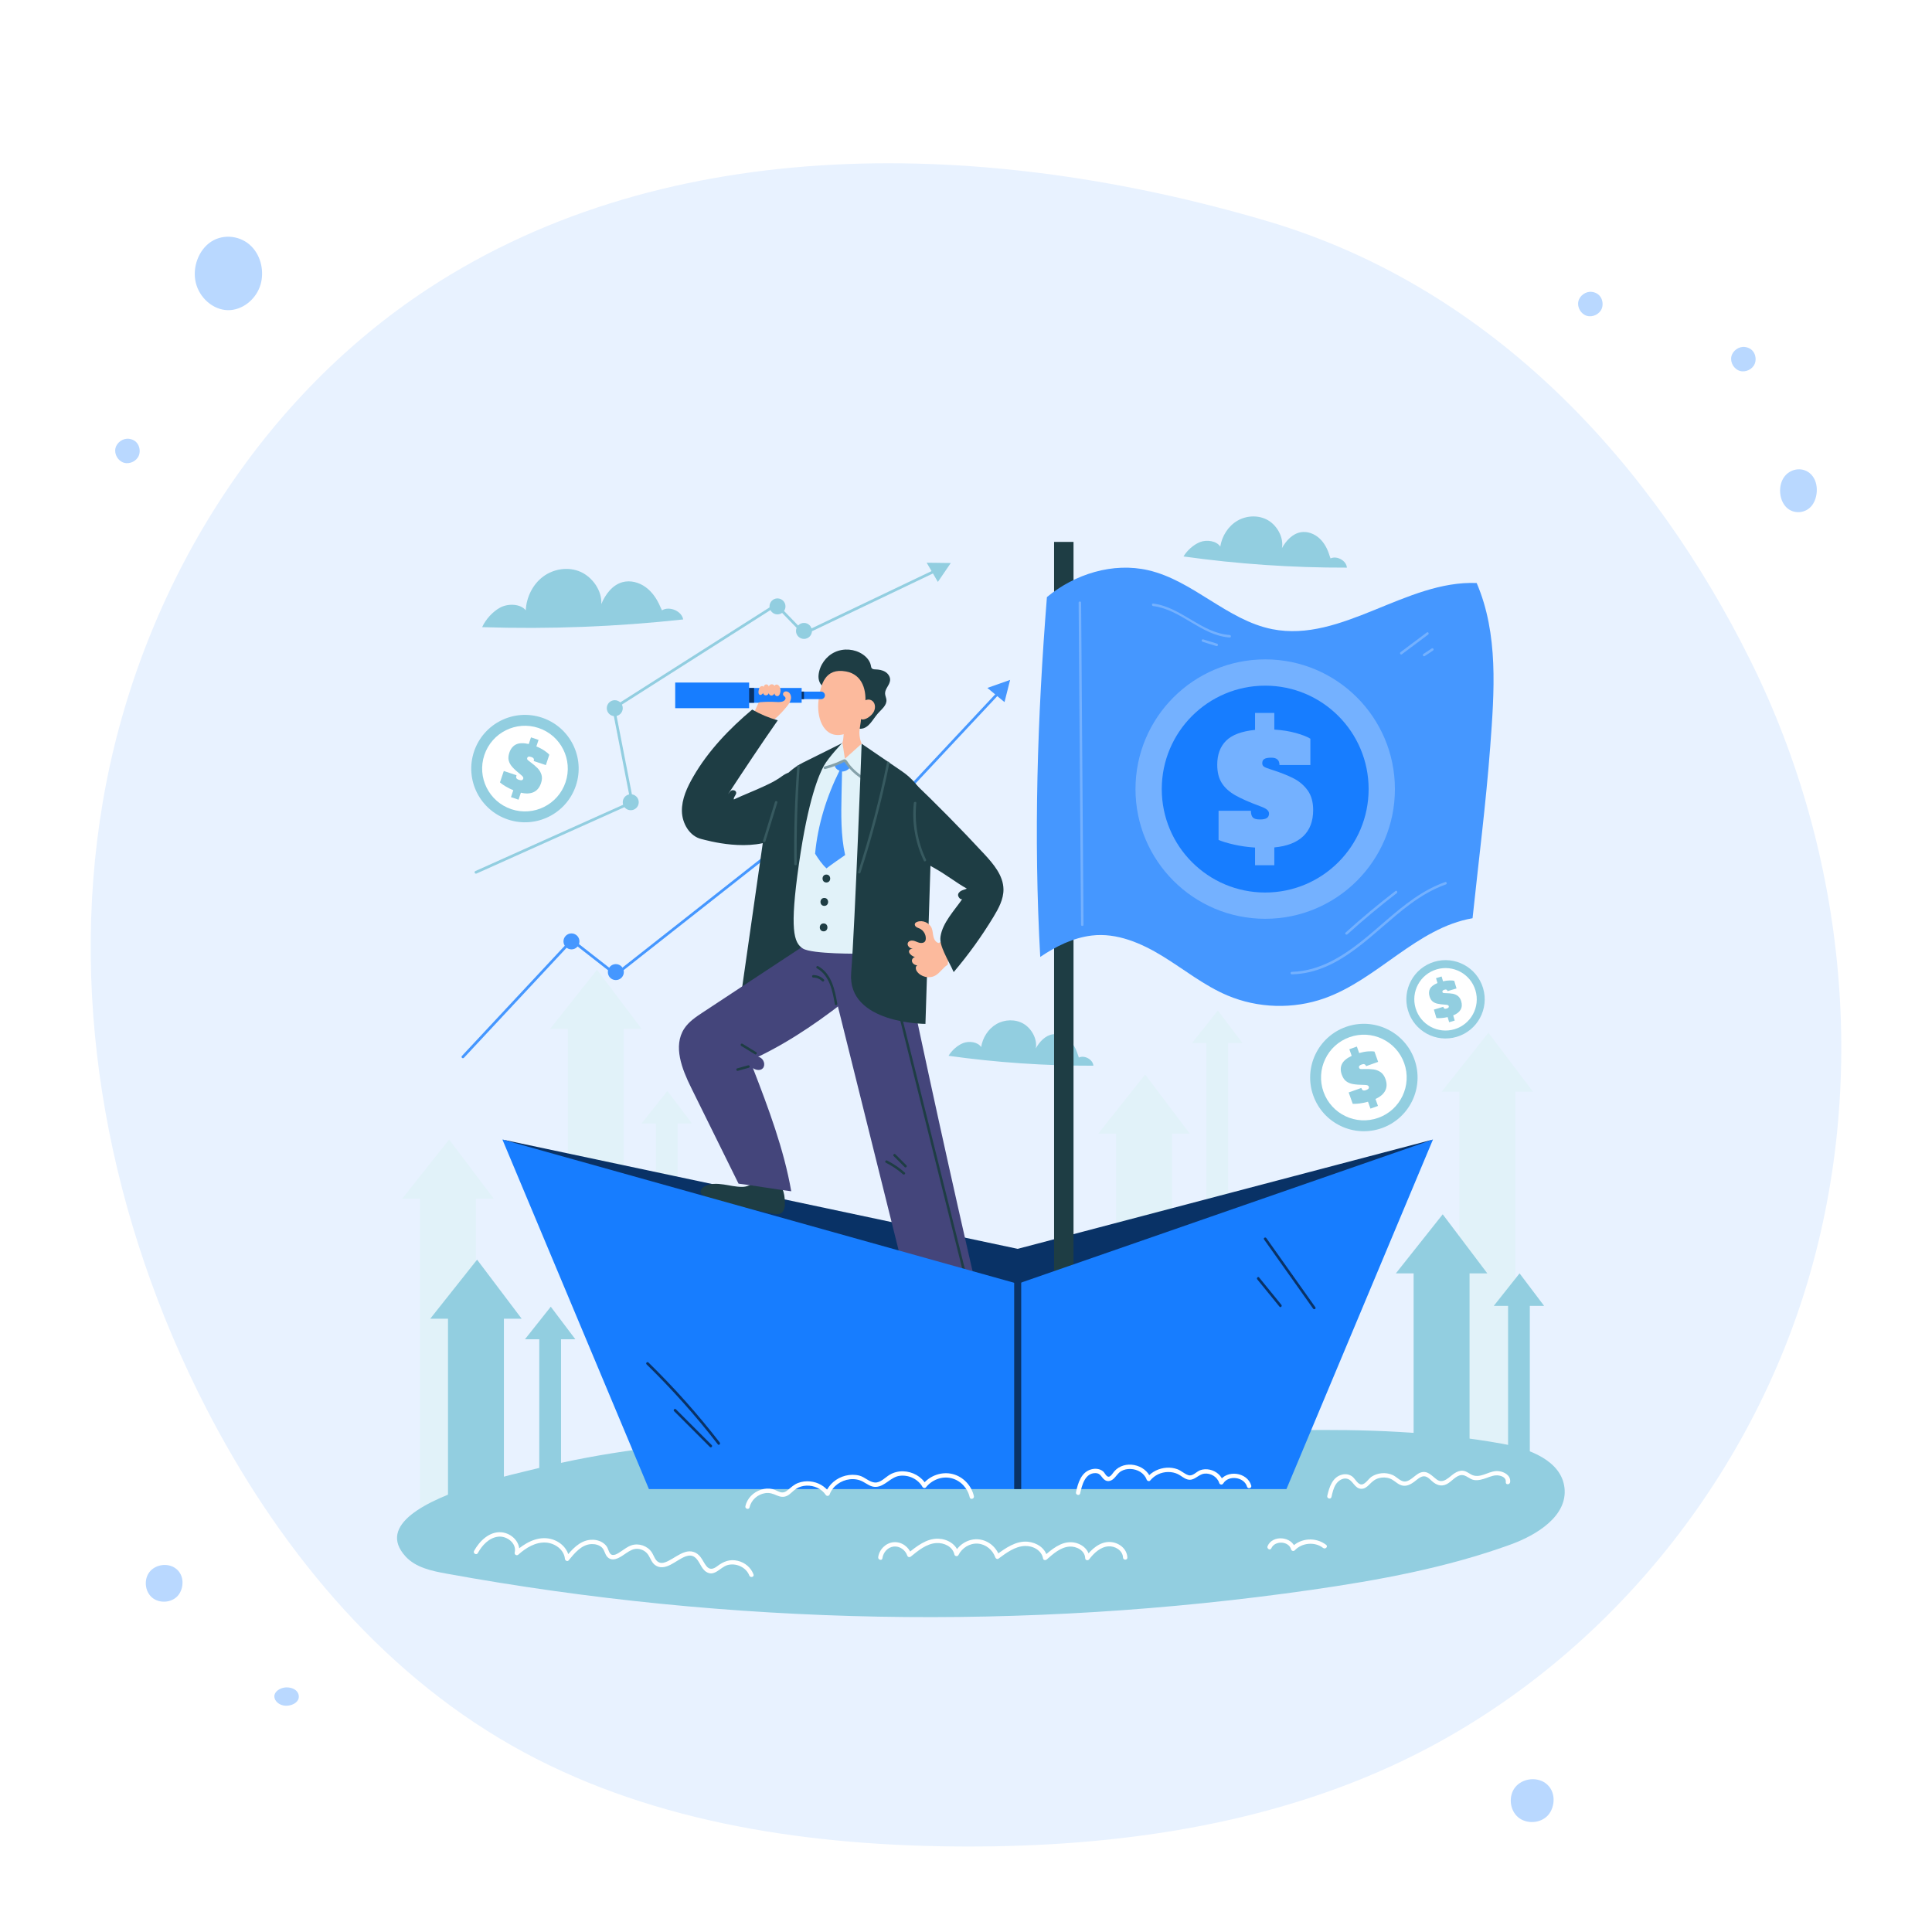 <svg width="213" height="213" viewBox="0 0 213 213" fill="none" xmlns="http://www.w3.org/2000/svg">
<g filter="url(#filter0_d_103_9266)">
<path d="M192.383 34.255C191.716 34.166 191.022 34.654 190.88 35.311C190.738 35.968 191.168 36.698 191.812 36.892C192.456 37.087 193.219 36.716 193.464 36.09C193.709 35.464 193.474 34.401 192.383 34.255Z" fill="#B9D8FF"/>
<path d="M31.775 182.039C31.108 181.972 30.414 182.338 30.272 182.831C30.13 183.324 30.56 183.871 31.204 184.017C31.848 184.163 32.611 183.885 32.856 183.415C33.101 182.945 32.865 182.149 31.775 182.039Z" fill="#B9D8FF"/>
<path d="M14.229 44.378C13.562 44.289 12.868 44.776 12.726 45.433C12.584 46.091 13.014 46.82 13.658 47.015C14.302 47.209 15.065 46.838 15.31 46.212C15.555 45.585 15.319 44.523 14.229 44.378Z" fill="#B9D8FF"/>
<path d="M175.512 28.182C174.845 28.093 174.151 28.58 174.01 29.237C173.868 29.895 174.297 30.625 174.942 30.819C175.586 31.013 176.349 30.643 176.594 30.017C176.839 29.39 176.603 28.328 175.512 28.182Z" fill="#B9D8FF"/>
<path d="M27.739 23.182C26.574 21.98 24.665 21.747 23.287 22.638C21.908 23.53 21.178 25.469 21.584 27.162C21.99 28.855 23.496 30.155 25.098 30.195C26.7 30.235 28.26 29.011 28.735 27.34C29.108 26.032 28.85 24.329 27.739 23.182Z" fill="#B9D8FF"/>
<path d="M199.492 48.141C198.628 47.452 197.318 47.677 196.669 48.633C196.021 49.588 196.142 51.13 196.936 51.925C197.73 52.719 199.067 52.627 199.767 51.722C200.467 50.816 200.578 49.008 199.492 48.141Z" fill="#B9D8FF"/>
<path d="M19.313 168.877C18.45 168.287 17.14 168.48 16.491 169.299C15.842 170.118 15.964 171.44 16.758 172.121C17.551 172.801 18.889 172.722 19.589 171.947C20.289 171.171 20.4 169.622 19.313 168.877Z" fill="#B9D8FF"/>
<path d="M170.339 192.554C169.332 191.865 167.803 192.09 167.046 193.045C166.289 194.001 166.431 195.543 167.357 196.337C168.283 197.132 169.844 197.039 170.661 196.134C171.477 195.228 171.607 193.421 170.339 192.554Z" fill="#B9D8FF"/>
<path d="M139.631 20.354C109.04 11.332 73.901 10.351 47.245 27.799C27.968 40.417 15.179 61.786 11.331 84.426C7.484 107.066 12.19 130.744 22.698 151.187C30.448 166.265 41.61 180.009 56.38 188.422C70.935 196.713 88.099 199.374 104.869 199.566C121.424 199.754 138.275 197.601 153.326 190.737C175.077 180.817 191.881 161.08 198.978 138.342C206.076 115.604 203.592 90.224 193.006 68.872C182.42 47.519 164.869 27.796 139.631 20.354Z" fill="#E8F2FF"/>
<path d="M104.577 112.401C109.865 113.141 115.204 113.506 120.543 113.493C120.499 112.809 119.562 112.296 118.944 112.593C118.952 112.609 118.834 112.285 118.842 112.301C118.651 111.676 118.34 111.072 117.858 110.63C117.376 110.189 116.705 109.926 116.059 110.031C115.232 110.165 114.601 110.852 114.196 111.586C114.385 110.559 113.736 109.387 112.833 108.862C111.93 108.337 110.745 108.382 109.843 108.91C108.942 109.438 108.333 110.407 108.17 111.439C107.801 110.863 106.829 110.745 106.192 110.996C105.557 111.246 104.925 111.813 104.577 112.401Z" fill="#92CEE0"/>
<path d="M51.037 112.668C51 112.668 50.963 112.655 50.934 112.627C50.873 112.571 50.87 112.475 50.927 112.414L63.022 99.452L67.888 103.254L95.037 81.881L98.54 84.493L110.294 71.934C110.351 71.873 110.447 71.87 110.507 71.927C110.568 71.984 110.571 72.079 110.514 72.14L98.576 84.896L95.042 82.261L67.889 103.637L63.054 99.859L51.147 112.62C51.117 112.652 51.077 112.668 51.037 112.668Z" fill="#4597FF"/>
<path d="M108.857 71.842L110.745 73.406L111.364 70.957L108.857 71.842Z" fill="#4597FF"/>
<path d="M63.883 99.787C63.883 100.273 63.489 100.668 63.003 100.668C62.517 100.668 62.122 100.273 62.122 99.787C62.122 99.301 62.517 98.907 63.003 98.907C63.489 98.907 63.883 99.301 63.883 99.787Z" fill="#4597FF"/>
<path d="M68.776 103.172C68.776 103.658 68.382 104.052 67.895 104.052C67.409 104.052 67.015 103.658 67.015 103.172C67.015 102.686 67.409 102.291 67.895 102.291C68.382 102.291 68.776 102.686 68.776 103.172Z" fill="#4597FF"/>
<path d="M52.473 92.32C52.416 92.32 52.361 92.287 52.336 92.231C52.301 92.155 52.336 92.066 52.411 92.032L69.512 84.357L67.49 74.004L85.594 62.485L88.67 65.662L103.777 58.449C103.853 58.413 103.942 58.445 103.978 58.52C104.014 58.595 103.982 58.685 103.907 58.721L88.605 66.028L85.548 62.871L67.825 74.148L69.854 84.534L52.535 92.307C52.515 92.316 52.494 92.32 52.473 92.32Z" fill="#92CEE0"/>
<path d="M89.518 65.558C89.518 66.044 89.124 66.438 88.638 66.438C88.151 66.438 87.757 66.044 87.757 65.558C87.757 65.072 88.151 64.677 88.638 64.677C89.124 64.677 89.518 65.072 89.518 65.558Z" fill="#92CEE0"/>
<path d="M86.597 62.854C86.597 63.34 86.203 63.735 85.717 63.735C85.231 63.735 84.837 63.34 84.837 62.854C84.837 62.368 85.231 61.973 85.717 61.973C86.203 61.973 86.597 62.368 86.597 62.854Z" fill="#92CEE0"/>
<path d="M68.658 74.076C68.658 74.562 68.264 74.957 67.777 74.957C67.291 74.957 66.897 74.562 66.897 74.076C66.897 73.59 67.291 73.196 67.777 73.196C68.264 73.196 68.658 73.59 68.658 74.076Z" fill="#92CEE0"/>
<path d="M70.419 84.446C70.419 84.932 70.025 85.326 69.538 85.326C69.052 85.326 68.658 84.932 68.658 84.446C68.658 83.959 69.052 83.565 69.538 83.565C70.025 83.565 70.419 83.959 70.419 84.446Z" fill="#92CEE0"/>
<path d="M70.734 119.861H76.287L73.579 116.275L70.734 119.861Z" fill="#E1F2F9"/>
<path d="M74.709 137.599H72.312V118.839H74.709V137.599Z" fill="#E1F2F9"/>
<path d="M131.422 110.992H136.976L134.268 107.406L131.422 110.992Z" fill="#E1F2F9"/>
<path d="M135.397 128.73H133V109.97H135.397V128.73Z" fill="#E1F2F9"/>
<path d="M68.776 129.822H62.611V107.606H68.776V129.822Z" fill="#E1F2F9"/>
<path d="M60.653 109.422H70.734L65.819 102.912L60.653 109.422Z" fill="#E1F2F9"/>
<path d="M129.208 141.373H123.043V119.157H129.208V141.373Z" fill="#E1F2F9"/>
<path d="M121.085 120.974H131.166L126.251 114.463L121.085 120.974Z" fill="#E1F2F9"/>
<path d="M167.056 155.29H160.891V114.55H167.056V155.29Z" fill="#E1F2F9"/>
<path d="M158.933 116.367H169.014L164.099 109.856L158.933 116.367Z" fill="#E1F2F9"/>
<path d="M52.473 167.065H46.308V126.325H52.473V167.065Z" fill="#E1F2F9"/>
<path d="M44.35 128.141H54.431L49.516 121.631L44.35 128.141Z" fill="#E1F2F9"/>
<path d="M52.262 159.754C47.085 161.415 41.513 164.095 44.713 167.597C45.825 168.814 47.562 169.187 49.183 169.482C80.605 175.212 112.955 175.822 144.57 171.281C152.01 170.213 159.45 168.85 166.517 166.291C169.457 165.227 172.846 163.118 172.48 160.014C172.129 157.04 168.61 155.711 165.663 155.178C150.548 152.446 135.04 154.148 119.683 154.481C107.042 154.755 94.383 154.094 81.757 154.763C74.113 155.168 66.465 156.074 59.031 157.94C58.036 158.19 55.213 158.806 52.262 159.754Z" fill="#92CEE0"/>
<path d="M55.389 121.631L112.199 133.683L157.982 121.631L112.199 140.9L55.389 121.631Z" fill="#093266"/>
<path d="M77.629 126.827C77.394 126.967 77.168 127.226 77.253 127.486C77.291 127.602 77.384 127.69 77.479 127.767C78.146 128.307 79.02 128.5 79.859 128.678C81.615 129.05 83.37 129.422 85.126 129.794C85.444 129.862 85.796 129.925 86.081 129.767C86.508 129.529 86.556 128.942 86.53 128.453C86.505 127.987 86.458 127.511 86.257 127.09C85.999 126.554 85.487 126.148 84.907 126.016C84.277 125.873 83.63 126.088 83.092 126.414C82.671 126.67 82.323 126.851 81.814 126.853C81.133 126.856 80.462 126.686 79.791 126.588C79.067 126.483 78.283 126.439 77.629 126.827Z" fill="#1E3D44"/>
<path d="M93.06 77.821L88.555 80.063C86.416 81.127 84.903 83.306 84.54 85.84L81.507 107.042C81.507 107.042 89.234 108.497 89.796 102.911C90.358 97.324 93.06 77.821 93.06 77.821Z" fill="#1E3D44"/>
<path d="M107.868 138.951C104.909 126.144 102.088 113.305 99.407 100.437C96.959 99.994 94.266 99.596 91.795 99.886C91.5 99.92 90.896 99.775 90.607 99.845C93.627 111.971 96.646 124.098 99.665 136.225C99.739 136.525 99.82 136.837 100.021 137.072C100.279 137.374 100.687 137.493 101.071 137.595C103.559 138.252 105.321 138.585 107.868 138.951Z" fill="#44457B"/>
<path d="M88.81 100.149C85.033 102.638 81.256 105.127 77.479 107.616C76.715 108.12 75.927 108.646 75.43 109.415C74.186 111.335 75.184 113.862 76.197 115.913C77.939 119.44 79.681 122.967 81.422 126.494C83.345 126.742 85.31 127.088 87.233 127.336C86.43 122.712 84.704 118.135 83.009 113.758C83.403 114.044 84.014 114.066 84.201 113.617C84.388 113.168 84.063 112.586 83.583 112.508C87.374 110.687 90.947 108.169 94.215 105.52C94.406 105.365 94.606 105.195 94.678 104.961C94.764 104.686 94.655 104.391 94.548 104.124C94.151 103.136 93.754 102.148 93.358 101.16C93.222 100.821 93.078 100.471 92.811 100.223C92.534 99.967 92.158 99.85 91.789 99.77C90.945 99.588 89.531 99.674 88.81 100.149Z" fill="#44457B"/>
<path d="M90.246 70.416C90.355 69.344 91.059 68.352 92.036 67.897C93.013 67.441 94.226 67.539 95.117 68.145C95.549 68.438 95.918 68.867 96.013 69.38C96.032 69.483 96.043 69.593 96.11 69.673C96.205 69.787 96.373 69.795 96.52 69.8C96.894 69.814 97.277 69.873 97.596 70.068C97.915 70.263 98.157 70.616 98.133 70.989C98.098 71.521 97.559 71.935 97.578 72.467C97.587 72.705 97.709 72.926 97.728 73.164C97.775 73.762 97.197 74.19 96.799 74.64C96.221 75.294 95.795 76.29 94.923 76.342C94.083 76.392 93.52 75.491 93.279 74.685C93.038 73.879 92.852 72.942 92.129 72.51C91.916 72.382 91.675 72.315 91.451 72.208C91.244 72.11 91.094 71.957 90.915 71.82C90.667 71.628 90.475 71.49 90.351 71.188C90.251 70.943 90.219 70.679 90.246 70.416Z" fill="#1E3D44"/>
<path d="M90.245 73.19C90.013 74.926 90.666 77.222 92.612 77.026C93.907 76.895 95.133 75.611 95.365 73.875C95.597 72.14 95.103 70.364 93.274 70.028C90.954 69.602 90.477 71.455 90.245 73.19Z" fill="#FCBA9D"/>
<path d="M94.882 73.724C94.635 74.216 94.519 75.076 94.922 75.278C95.325 75.479 96.094 74.947 96.34 74.454C96.587 73.962 96.46 73.399 96.058 73.198C95.655 72.996 95.129 73.231 94.882 73.724Z" fill="#FCBA9D"/>
<path d="M94.995 77.995C95.125 78.29 95.317 78.581 95.298 78.904C95.286 79.112 95.186 79.304 95.08 79.483C94.822 79.92 94.508 80.335 94.088 80.618C93.668 80.902 93.129 81.04 92.643 80.896C92.157 80.751 91.758 80.287 91.778 79.78C91.806 79.033 92.623 78.566 92.878 77.863C93.025 77.457 92.972 77.007 93.06 76.585C93.19 75.964 93.717 75.283 94.365 75.141C94.703 75.067 94.924 74.969 94.926 75.236C94.928 75.604 94.734 76.427 94.744 76.797C94.756 77.207 94.828 77.618 94.995 77.995Z" fill="#FCBA9D"/>
<path d="M94.994 77.995L93.151 79.649L92.876 77.888C92.876 77.888 91.343 79.496 90.828 80.43C90.312 81.364 89.104 84.077 88.077 91.279C87.05 98.482 87.504 99.938 88.513 100.573C89.522 101.208 94.861 101.142 94.861 101.142L95.675 81.019L94.994 77.995Z" fill="#E1F2F9"/>
<path d="M92.005 80.295C92.028 80.601 92.261 80.879 92.557 80.957C91.135 83.814 90.157 86.942 89.863 90.12C90.233 90.704 90.612 91.267 91.118 91.737C91.748 91.249 92.519 90.724 93.175 90.27C92.693 88.107 92.732 85.762 92.78 83.546C92.798 82.717 92.816 81.888 92.834 81.059C93.18 81.069 93.513 80.871 93.73 80.6C93.616 80.42 93.507 80.24 93.393 80.06C93.358 80.005 93.32 79.947 93.26 79.921C93.205 79.897 93.142 79.906 93.083 79.916C92.747 79.973 92.319 80.162 92.005 80.295Z" fill="#4597FF"/>
<path d="M90.986 80.786C91.403 80.679 91.813 80.548 92.214 80.392C92.398 80.32 92.579 80.243 92.759 80.162C92.841 80.125 92.973 80.022 93.059 80.02C93.138 80.018 93.059 79.995 93.12 80.046C93.155 80.075 93.189 80.146 93.214 80.182C93.652 80.795 94.194 81.32 94.815 81.747C94.97 81.854 95.115 81.602 94.962 81.496C94.618 81.26 94.3 80.991 94.011 80.69C93.874 80.547 93.743 80.398 93.621 80.243C93.507 80.097 93.41 79.882 93.264 79.767C93.136 79.664 93.01 79.723 92.879 79.785C92.668 79.885 92.456 79.983 92.24 80.07C91.806 80.245 91.361 80.389 90.909 80.505C90.728 80.552 90.804 80.832 90.986 80.786Z" fill="#85A1AA"/>
<path d="M94.994 77.995L99.446 81.04C101.56 82.486 102.789 84.91 102.708 87.469L102.029 108.883C102.029 108.883 93.404 108.871 93.839 103.273C94.275 97.675 94.994 77.995 94.994 77.995Z" fill="#1E3D44"/>
<path d="M98.837 106.841C100.769 114.583 102.702 122.325 104.635 130.066C105.164 132.185 105.693 134.304 106.222 136.423C106.265 136.595 106.531 136.523 106.487 136.35C104.555 128.608 102.622 120.866 100.689 113.124C100.16 111.005 99.632 108.886 99.103 106.767C99.06 106.596 98.794 106.668 98.837 106.841Z" fill="#1E3D44"/>
<path d="M92.308 106.649C92.053 105.133 91.666 103.328 90.202 102.52C90.047 102.434 89.907 102.672 90.063 102.758C91.458 103.527 91.8 105.283 92.043 106.722C92.072 106.896 92.338 106.822 92.308 106.649Z" fill="#1E3D44"/>
<path d="M90.832 103.981C90.525 103.673 90.099 103.497 89.665 103.5C89.488 103.501 89.487 103.777 89.665 103.776C90.025 103.773 90.379 103.916 90.636 104.176C90.762 104.302 90.957 104.107 90.832 103.981Z" fill="#1E3D44"/>
<path d="M83.369 111.996C82.865 111.688 82.362 111.381 81.858 111.074C81.707 110.981 81.568 111.22 81.719 111.312C82.223 111.619 82.726 111.926 83.23 112.234C83.382 112.326 83.52 112.088 83.369 111.996Z" fill="#1E3D44"/>
<path d="M82.48 113.452C82.078 113.564 81.677 113.676 81.275 113.788C81.105 113.836 81.177 114.102 81.349 114.054C81.75 113.942 82.151 113.83 82.553 113.718C82.724 113.67 82.651 113.404 82.48 113.452Z" fill="#1E3D44"/>
<path d="M97.662 124.184C98.343 124.529 98.979 124.956 99.552 125.46C99.686 125.576 99.881 125.382 99.748 125.265C99.156 124.746 98.503 124.302 97.802 123.946C97.644 123.866 97.504 124.104 97.662 124.184Z" fill="#1E3D44"/>
<path d="M98.52 123.453C98.925 123.858 99.329 124.263 99.734 124.667C99.86 124.793 100.055 124.598 99.929 124.472C99.524 124.068 99.12 123.663 98.715 123.258C98.59 123.133 98.394 123.328 98.52 123.453Z" fill="#1E3D44"/>
<path d="M94.868 92.206C96.159 88.249 97.222 84.222 98.053 80.144C98.089 79.971 97.823 79.897 97.788 80.071C96.956 84.148 95.893 88.176 94.603 92.133C94.548 92.302 94.814 92.374 94.868 92.206Z" fill="#375A60"/>
<path d="M87.841 91.263C87.796 87.668 87.905 84.073 88.167 80.486C88.18 80.309 87.904 80.31 87.891 80.486C87.629 84.073 87.521 87.668 87.566 91.263C87.568 91.44 87.844 91.441 87.841 91.263Z" fill="#375A60"/>
<path d="M91.106 93.293C91.668 93.293 91.669 92.42 91.106 92.42C90.545 92.42 90.544 93.293 91.106 93.293Z" fill="#1E3D44"/>
<path d="M90.879 95.872C91.44 95.872 91.441 94.999 90.879 94.999C90.317 94.999 90.317 95.872 90.879 95.872Z" fill="#1E3D44"/>
<path d="M90.803 98.679C91.364 98.679 91.365 97.807 90.803 97.807C90.241 97.807 90.241 98.679 90.803 98.679Z" fill="#1E3D44"/>
<path d="M90.53 73.08H86.736V72.246H90.53C90.76 72.246 90.947 72.433 90.947 72.663C90.947 72.894 90.76 73.08 90.53 73.08Z" fill="#177DFF"/>
<path d="M88.381 73.479H81.201V71.847H88.381V73.479Z" fill="#177DFF"/>
<path d="M82.591 74.076H74.44V71.25H82.591V74.076Z" fill="#177DFF"/>
<path d="M88.638 73.08H88.381V72.246H88.638V73.08Z" fill="#093266"/>
<path d="M83.137 73.479H82.591V71.847H83.137V73.479Z" fill="#093266"/>
<path d="M85.362 75.325C85.873 74.883 86.343 74.393 86.765 73.865C86.96 73.62 87.151 73.354 87.202 73.045C87.254 72.736 87.124 72.374 86.833 72.258C86.709 72.208 86.558 72.21 86.449 72.287C86.34 72.364 86.288 72.524 86.353 72.641C86.412 72.746 86.546 72.797 86.591 72.909C86.649 73.05 86.534 73.206 86.402 73.281C86.145 73.429 85.828 73.406 85.532 73.39C84.967 73.359 84.4 73.366 83.836 73.413C83.78 73.417 83.723 73.423 83.677 73.454C83.628 73.487 83.601 73.544 83.576 73.598C83.368 74.049 83.16 74.501 82.953 74.953C83.474 75.098 83.721 75.363 84.242 75.508C84.452 75.567 84.668 75.626 84.885 75.612C85.103 75.598 85.198 75.468 85.362 75.325Z" fill="#FCBA9D"/>
<path d="M85.947 71.707C85.889 71.603 85.802 71.506 85.686 71.476C85.57 71.445 85.427 71.505 85.399 71.622C85.333 71.501 85.192 71.427 85.055 71.441C84.919 71.456 84.796 71.559 84.757 71.691C84.739 71.552 84.602 71.44 84.463 71.451C84.323 71.462 84.204 71.593 84.208 71.733C84.124 71.599 83.906 71.619 83.796 71.733C83.686 71.847 83.656 72.013 83.632 72.169C83.606 72.334 83.611 72.551 83.768 72.607C83.912 72.658 84.048 72.521 84.141 72.4C84.14 72.549 84.291 72.671 84.44 72.664C84.588 72.658 84.718 72.543 84.771 72.404C84.75 72.553 84.898 72.689 85.048 72.686C85.199 72.684 85.331 72.571 85.392 72.434C85.38 72.595 85.525 72.75 85.687 72.749C85.894 72.748 85.973 72.543 86.019 72.375C86.08 72.152 86.06 71.911 85.947 71.707Z" fill="#FCBA9D"/>
<path d="M86.049 88.221C82.811 90.118 77.794 88.607 77.359 88.51C76.036 88.213 75.204 86.788 75.179 85.433C75.155 84.077 75.76 82.793 76.437 81.619C78.071 78.784 80.419 76.332 82.926 74.23C83.812 74.741 84.762 75.14 85.747 75.416C83.889 78.07 82.037 80.868 80.257 83.575C80.386 83.431 80.503 83.189 80.688 83.133C80.874 83.077 81.115 83.161 81.158 83.35C81.221 83.628 80.835 83.865 80.903 84.142C82.034 83.61 83.135 83.2 84.266 82.668C84.838 82.399 85.413 82.128 85.934 81.769C86.37 81.47 86.828 81.092 87.353 81.151C87.274 83.195 86.506 86.227 86.049 88.221Z" fill="#1E3D44"/>
<path d="M84.389 88.747C84.827 87.325 85.265 85.904 85.704 84.482C85.756 84.312 85.49 84.24 85.438 84.409C85 85.831 84.561 87.252 84.123 88.674C84.071 88.843 84.337 88.916 84.389 88.747Z" fill="#375A60"/>
<path d="M104.486 102.358C103.962 102.671 103.643 103.258 103.11 103.555C102.443 103.928 101.509 103.708 101.078 103.077C100.935 102.868 100.899 102.501 101.143 102.434C100.873 102.414 100.591 102.243 100.541 101.977C100.491 101.71 100.794 101.42 101.033 101.549C100.776 101.515 100.533 101.389 100.357 101.199C100.274 101.109 100.203 100.994 100.217 100.872C100.25 100.579 100.668 100.559 100.956 100.623C100.743 100.614 100.52 100.602 100.334 100.497C100.148 100.392 100.013 100.164 100.085 99.963C100.166 99.738 100.457 99.662 100.691 99.707C100.926 99.753 101.137 99.882 101.368 99.94C101.6 99.998 101.89 99.956 102.006 99.747C102.044 99.678 102.059 99.599 102.065 99.52C102.101 99.047 101.817 98.566 101.386 98.368C101.261 98.311 101.125 98.275 101.014 98.196C100.903 98.116 100.82 97.973 100.864 97.844C100.9 97.74 101.005 97.677 101.107 97.636C101.717 97.397 102.49 97.736 102.726 98.347C102.84 98.643 102.837 98.969 102.913 99.278C102.988 99.585 103.181 99.904 103.493 99.965C103.835 99.797 104.074 99.604 104.328 99.319C104.668 100.226 104.596 101.396 104.486 102.358Z" fill="#FCBA9D"/>
<path d="M100.442 81.97C103.212 84.612 105.902 87.34 108.505 90.148C109.537 91.262 110.616 92.535 110.631 94.053C110.642 95.142 110.095 96.151 109.53 97.082C108.232 99.225 106.764 101.263 105.142 103.172C104.843 102.481 104.397 101.719 104.099 101.027C103.853 100.46 103.602 99.854 103.693 99.242C103.918 97.722 105.225 96.377 106.095 95.11C105.943 95.264 105.637 94.915 105.626 94.698C105.615 94.482 105.792 94.299 105.985 94.201C106.178 94.104 106.397 94.065 106.59 93.968C105.417 93.309 104.318 92.438 103.144 91.779C102.614 91.482 102.078 91.179 101.645 90.752C100.906 90.022 100.541 89 100.26 87.999C99.718 86.072 99.676 83.819 100.442 81.97Z" fill="#1E3D44"/>
<path d="M100.747 84.533C100.521 86.716 100.909 88.92 101.852 90.9C101.928 91.06 102.166 90.92 102.09 90.761C101.167 88.824 100.802 86.666 101.023 84.533C101.041 84.357 100.765 84.358 100.747 84.533Z" fill="#375A60"/>
<path d="M118.354 140.08H116.211V55.744H118.354V140.08Z" fill="#1E3D44"/>
<path d="M162.347 97.234C156.21 98.288 151.895 103.969 146.029 106.057C142.586 107.283 138.686 107.169 135.32 105.746C132.762 104.665 130.57 102.892 128.204 101.436C125.839 99.981 123.119 98.807 120.362 99.142C118.295 99.393 116.41 100.333 114.686 101.501C113.942 88.22 114.367 75.089 115.421 61.83C118.493 59.279 122.705 57.969 126.596 58.867C131.541 60.007 135.292 64.382 140.27 65.366C147.919 66.878 155.011 59.955 162.801 60.277C165.22 65.918 164.75 72.247 164.291 78.368C163.829 84.535 162.996 91.084 162.347 97.234Z" fill="#4597FF"/>
<path d="M153.787 82.996C153.787 90.894 147.384 97.296 139.486 97.296C131.588 97.296 125.186 90.894 125.186 82.996C125.186 75.098 131.588 68.695 139.486 68.695C147.384 68.695 153.787 75.098 153.787 82.996Z" fill="#74B1FF"/>
<path d="M150.889 82.996C150.889 89.293 145.784 94.399 139.486 94.399C133.189 94.399 128.083 89.293 128.083 82.996C128.083 76.698 133.189 71.593 139.486 71.593C145.784 71.593 150.889 76.698 150.889 82.996Z" fill="#177DFF"/>
<path d="M138.367 89.443C137.535 89.388 136.754 89.278 136.024 89.11C135.294 88.943 134.734 88.772 134.345 88.6V85.388H137.913C137.913 85.734 137.983 85.98 138.124 86.126C138.264 86.272 138.529 86.345 138.919 86.345C139.265 86.345 139.516 86.291 139.673 86.183C139.829 86.075 139.908 85.912 139.908 85.696C139.908 85.545 139.84 85.407 139.705 85.283C139.57 85.158 139.324 85.031 138.967 84.901C137.767 84.458 136.84 84.05 136.186 83.677C135.531 83.304 135.037 82.856 134.702 82.331C134.367 81.806 134.199 81.133 134.199 80.311C134.199 79.198 134.523 78.316 135.172 77.668C135.821 77.019 136.886 76.619 138.367 76.468V74.602H140.492V76.435C141.368 76.489 142.163 76.616 142.876 76.816C143.59 77.016 144.119 77.224 144.466 77.441V80.344H141.06C141.06 79.803 140.762 79.533 140.168 79.533C139.811 79.533 139.554 79.579 139.397 79.671C139.24 79.763 139.162 79.922 139.162 80.149C139.162 80.322 139.232 80.452 139.373 80.539C139.513 80.625 139.778 80.728 140.168 80.847C141.184 81.171 142.008 81.498 142.641 81.828C143.273 82.158 143.787 82.601 144.182 83.158C144.576 83.715 144.774 84.431 144.774 85.307C144.774 86.54 144.409 87.502 143.679 88.194C142.949 88.886 141.887 89.297 140.492 89.427V91.389H138.367V89.443Z" fill="#74B1FF"/>
<path d="M119.456 97.953C119.387 88.718 119.319 79.483 119.251 70.248C119.232 67.647 119.212 65.046 119.193 62.446C119.192 62.268 118.916 62.268 118.918 62.446C118.986 71.681 119.054 80.916 119.122 90.151C119.142 92.752 119.161 95.352 119.18 97.953C119.182 98.13 119.457 98.131 119.456 97.953Z" fill="#74B1FF"/>
<path d="M127.133 62.816C130.238 63.207 132.411 66.058 135.572 66.284C135.749 66.296 135.748 66.021 135.572 66.008C132.429 65.783 130.242 62.932 127.133 62.541C126.957 62.518 126.959 62.794 127.133 62.816Z" fill="#74B1FF"/>
<path d="M132.578 66.755C133.087 66.913 133.596 67.071 134.105 67.229C134.275 67.281 134.348 67.015 134.179 66.963C133.67 66.805 133.16 66.647 132.651 66.49C132.481 66.437 132.409 66.703 132.578 66.755Z" fill="#74B1FF"/>
<path d="M142.418 103.42C147.83 103.291 151.445 98.649 155.458 95.688C156.673 94.792 157.976 94.014 159.404 93.508C159.57 93.45 159.499 93.183 159.331 93.243C154.394 94.991 151.353 99.658 146.755 101.983C145.402 102.666 143.94 103.108 142.418 103.144C142.241 103.148 142.241 103.424 142.418 103.42Z" fill="#74B1FF"/>
<path d="M148.546 99.009C150.299 97.424 152.115 95.908 153.989 94.468C154.128 94.362 153.991 94.122 153.85 94.23C151.957 95.684 150.122 97.213 148.351 98.814C148.219 98.934 148.415 99.128 148.546 99.009Z" fill="#74B1FF"/>
<path d="M154.549 68.135C155.515 67.412 156.481 66.688 157.447 65.964C157.588 65.859 157.45 65.62 157.308 65.726C156.342 66.45 155.376 67.174 154.409 67.897C154.269 68.002 154.406 68.242 154.549 68.135Z" fill="#74B1FF"/>
<path d="M157.074 68.333C157.377 68.13 157.681 67.928 157.984 67.726C158.046 67.684 158.073 67.604 158.034 67.537C157.998 67.476 157.907 67.446 157.845 67.488C157.542 67.69 157.238 67.893 156.935 68.095C156.873 68.136 156.846 68.216 156.885 68.283C156.921 68.345 157.012 68.374 157.074 68.333Z" fill="#74B1FF"/>
<path d="M55.389 121.631L112.199 137.534V160.169H71.542L55.389 121.631Z" fill="#177DFF"/>
<path d="M157.982 121.631L112.199 137.534V160.169H141.829L157.982 121.631Z" fill="#177DFF"/>
<path d="M112.586 160.168H111.811V136.718H112.586V160.168Z" fill="#093266"/>
<path d="M71.283 146.418C74.105 149.173 76.733 152.121 79.145 155.241C79.26 155.389 79.464 155.182 79.351 155.035C76.938 151.915 74.311 148.967 71.489 146.212C71.355 146.081 71.149 146.287 71.283 146.418Z" fill="#093266"/>
<path d="M74.316 151.579C75.631 152.894 76.946 154.209 78.261 155.524C78.394 155.657 78.599 155.452 78.466 155.319C77.151 154.004 75.836 152.689 74.521 151.374C74.389 151.241 74.183 151.447 74.316 151.579Z" fill="#093266"/>
<path d="M139.361 132.647C141.163 135.189 142.965 137.731 144.767 140.273C144.875 140.425 145.127 140.28 145.018 140.127C143.216 137.584 141.414 135.042 139.612 132.5C139.505 132.348 139.252 132.493 139.361 132.647Z" fill="#093266"/>
<path d="M138.611 137.047C139.429 138.051 140.247 139.056 141.065 140.06C141.183 140.205 141.388 139.999 141.27 139.855C140.453 138.85 139.635 137.845 138.817 136.841C138.699 136.696 138.494 136.903 138.611 137.047Z" fill="#093266"/>
<path d="M52.68 167.224C53.147 166.372 53.906 165.534 54.926 165.416C55.869 165.306 56.99 166.139 56.746 167.162C56.69 167.4 56.969 167.554 57.147 167.395C57.972 166.656 59.04 165.988 60.194 166.066C61.169 166.131 62.184 166.83 62.282 167.859C62.3 168.042 62.546 168.204 62.691 168.028C63.335 167.246 64.116 166.269 65.22 166.233C65.622 166.221 66.06 166.327 66.359 166.611C66.705 166.94 66.684 167.49 67.094 167.769C67.742 168.213 68.531 167.566 69.055 167.219C69.44 166.964 69.818 166.728 70.299 166.758C70.795 166.788 71.237 167.047 71.498 167.467C71.728 167.84 71.852 168.269 72.216 168.542C72.459 168.724 72.749 168.806 73.051 168.783C73.68 168.735 74.241 168.329 74.766 168.017C75.267 167.719 75.989 167.26 76.559 167.653C77.141 168.053 77.246 168.887 77.842 169.283C78.757 169.89 79.389 168.793 80.187 168.555C81.124 168.276 82.258 168.775 82.612 169.701C82.72 169.986 83.184 169.862 83.073 169.573C82.783 168.812 82.13 168.268 81.34 168.077C80.464 167.865 79.765 168.145 79.076 168.67C78.642 169.001 78.231 169.108 77.87 168.647C77.63 168.34 77.474 167.976 77.237 167.666C76.807 167.101 76.189 166.9 75.512 167.119C74.834 167.338 74.273 167.803 73.637 168.111C73.361 168.245 73.022 168.376 72.715 168.274C72.228 168.112 72.107 167.509 71.848 167.126C71.374 166.424 70.418 166.101 69.614 166.369C69.201 166.507 68.846 166.788 68.486 167.024C68.175 167.228 67.584 167.677 67.267 167.272C67.084 167.036 67.049 166.711 66.866 166.467C66.744 166.302 66.59 166.164 66.416 166.056C66.02 165.808 65.524 165.721 65.063 165.765C63.884 165.878 63.057 166.834 62.353 167.689C62.489 167.746 62.625 167.803 62.761 167.859C62.648 166.665 61.627 165.797 60.475 165.617C59.098 165.403 57.795 166.173 56.808 167.056C56.941 167.134 57.075 167.212 57.208 167.289C57.492 166.097 56.436 165.035 55.289 164.932C53.958 164.812 52.856 165.907 52.267 166.983C52.118 167.253 52.532 167.495 52.68 167.224Z" fill="white"/>
<path d="M97.283 167.798C97.373 167.153 97.858 166.582 98.529 166.505C99.188 166.43 99.817 166.886 100.023 167.498C100.084 167.68 100.281 167.719 100.424 167.604C101.226 166.952 102.154 166.18 103.236 166.119C104.083 166.071 105.028 166.503 105.225 167.39C105.269 167.586 105.571 167.629 105.663 167.447C106.064 166.651 106.907 166.117 107.811 166.182C108.683 166.246 109.447 166.879 109.727 167.695C109.773 167.827 109.946 167.936 110.079 167.839C110.932 167.211 111.892 166.48 112.996 166.441C113.875 166.409 114.834 166.907 114.997 167.828C115.031 168.018 115.275 168.042 115.398 167.934C116.101 167.315 116.916 166.581 117.898 166.509C118.667 166.453 119.608 166.932 119.64 167.783C119.65 168.037 119.948 168.088 120.086 167.904C120.595 167.234 121.31 166.549 122.195 166.483C122.929 166.428 123.776 166.928 123.811 167.718C123.825 168.025 124.304 168.027 124.29 167.718C124.247 166.73 123.345 166.053 122.401 166.003C121.257 165.942 120.314 166.816 119.673 167.663C119.822 167.703 119.971 167.743 120.119 167.783C120.081 166.774 119.158 166.113 118.208 166.035C116.972 165.932 115.924 166.835 115.059 167.595C115.192 167.63 115.326 167.665 115.459 167.701C115.278 166.676 114.289 166.064 113.309 165.972C112.002 165.85 110.833 166.692 109.837 167.425C109.955 167.473 110.072 167.52 110.19 167.568C109.85 166.58 108.973 165.827 107.922 165.714C106.823 165.595 105.742 166.229 105.249 167.205C105.395 167.224 105.541 167.243 105.687 167.262C105.46 166.241 104.435 165.667 103.443 165.638C102.142 165.599 101.038 166.491 100.085 167.265C100.218 167.3 100.352 167.336 100.485 167.371C100.21 166.553 99.411 165.954 98.529 166.026C97.66 166.097 96.939 166.818 96.821 167.671C96.779 167.972 97.241 168.103 97.283 167.798Z" fill="white"/>
<path d="M146.792 161.041C146.902 160.557 147.011 160.049 147.289 159.628C147.542 159.245 148.033 158.907 148.515 159.027C149.178 159.192 149.336 160.142 150.103 160.139C150.444 160.138 150.715 159.921 150.943 159.691C151.265 159.365 151.551 159.093 152.007 158.966C152.407 158.855 152.844 158.862 153.235 159.008C153.646 159.161 153.94 159.499 154.332 159.686C154.955 159.984 155.504 159.68 156.002 159.297C156.255 159.103 156.537 158.838 156.861 158.772C157.288 158.686 157.589 159.038 157.875 159.294C158.353 159.721 158.882 159.927 159.49 159.629C160.033 159.364 160.515 158.648 161.15 158.622C161.629 158.602 162.028 159.094 162.507 159.169C162.984 159.244 163.45 159.097 163.895 158.939C164.346 158.778 164.774 158.589 165.262 158.675C165.652 158.744 166.067 158.952 166.011 159.405C165.973 159.71 166.452 159.708 166.49 159.405C166.58 158.676 165.876 158.273 165.247 158.192C164.293 158.068 163.443 158.901 162.512 158.684C162.062 158.58 161.751 158.186 161.275 158.146C160.946 158.119 160.636 158.247 160.364 158.422C159.784 158.796 159.135 159.653 158.4 159.113C157.824 158.689 157.372 158.061 156.573 158.362C155.962 158.592 155.334 159.551 154.619 159.291C154.214 159.144 153.918 158.783 153.522 158.61C153.147 158.446 152.729 158.384 152.322 158.423C151.933 158.461 151.55 158.584 151.222 158.797C150.889 159.015 150.521 159.656 150.103 159.66C149.697 159.664 149.394 159.03 149.113 158.806C148.792 158.551 148.394 158.477 147.996 158.567C146.901 158.815 146.549 159.953 146.33 160.914C146.261 161.214 146.723 161.342 146.792 161.041Z" fill="white"/>
<path d="M140.162 166.698C140.539 165.821 142.08 165.874 142.342 166.819C142.389 166.989 142.617 167.057 142.742 166.925C143.534 166.082 144.95 165.939 145.872 166.66C146.112 166.848 146.453 166.511 146.211 166.321C145.088 165.443 143.39 165.536 142.403 166.586C142.537 166.621 142.67 166.656 142.803 166.692C142.44 165.38 140.297 165.182 139.749 166.456C139.628 166.736 140.041 166.981 140.162 166.698Z" fill="white"/>
<path d="M82.641 162.178C82.826 161.353 83.544 160.738 84.376 160.615C84.854 160.544 85.23 160.689 85.66 160.875C86.041 161.041 86.415 161.094 86.795 160.899C87.164 160.709 87.419 160.367 87.763 160.143C88.106 159.921 88.508 159.804 88.915 159.789C89.739 159.759 90.566 160.114 91.033 160.807C91.153 160.985 91.398 160.946 91.471 160.75C91.811 159.826 92.722 159.203 93.685 159.089C94.178 159.031 94.679 159.11 95.118 159.342C95.593 159.593 96.01 159.958 96.58 159.927C97.586 159.871 98.188 158.83 99.196 158.705C100.186 158.583 101.209 159.058 101.703 159.931C101.772 160.054 101.982 160.101 102.079 159.98C102.744 159.148 103.851 158.709 104.901 158.973C105.912 159.227 106.681 160.069 106.908 161.074C106.976 161.375 107.438 161.248 107.37 160.947C107.107 159.785 106.193 158.804 105.029 158.511C103.826 158.209 102.51 158.678 101.74 159.641C101.866 159.657 101.991 159.673 102.117 159.689C101.602 158.779 100.606 158.234 99.567 158.209C99.053 158.197 98.537 158.322 98.094 158.583C97.587 158.882 97.076 159.496 96.437 159.444C95.831 159.395 95.338 158.838 94.743 158.684C94.247 158.557 93.72 158.568 93.225 158.689C92.217 158.938 91.37 159.645 91.009 160.622C91.155 160.603 91.3 160.584 91.447 160.565C90.96 159.843 90.179 159.411 89.317 159.324C88.866 159.278 88.399 159.334 87.976 159.5C87.538 159.671 87.231 159.964 86.876 160.261C86.593 160.498 86.333 160.611 85.972 160.49C85.698 160.397 85.46 160.24 85.175 160.174C84.757 160.078 84.313 160.106 83.905 160.236C83.063 160.505 82.374 161.178 82.179 162.051C82.112 162.351 82.574 162.48 82.641 162.178Z" fill="white"/>
<path d="M119.088 160.643C119.286 159.735 119.622 158.37 120.805 158.409C121.364 158.427 121.422 158.91 121.812 159.174C122.119 159.382 122.47 159.284 122.735 159.06C123.049 158.794 123.233 158.416 123.594 158.201C123.911 158.012 124.282 157.939 124.648 157.953C125.391 157.979 126.147 158.391 126.41 159.113C126.466 159.266 126.686 159.37 126.811 159.219C127.298 158.629 128.014 158.294 128.78 158.287C129.153 158.284 129.528 158.357 129.864 158.521C130.215 158.694 130.509 158.982 130.889 159.097C131.664 159.33 132.061 158.558 132.767 158.469C133.469 158.38 134.207 158.817 134.417 159.497C134.478 159.695 134.746 159.733 134.855 159.554C135.444 158.589 137.168 158.821 137.485 159.905C137.571 160.2 138.033 160.075 137.947 159.778C137.513 158.292 135.248 157.992 134.441 159.313C134.587 159.331 134.733 159.351 134.879 159.37C134.664 158.674 134.069 158.171 133.359 158.026C133.019 157.956 132.658 157.966 132.33 158.084C131.899 158.239 131.505 158.786 131.016 158.635C130.58 158.499 130.235 158.137 129.8 157.978C129.426 157.84 129.014 157.787 128.618 157.813C127.789 157.867 127.002 158.237 126.472 158.88C126.605 158.916 126.739 158.951 126.872 158.986C126.294 157.401 123.957 156.92 122.841 158.223C122.71 158.375 122.467 158.788 122.244 158.807C121.967 158.83 121.806 158.377 121.613 158.216C121.261 157.922 120.768 157.875 120.336 157.987C119.194 158.282 118.847 159.502 118.626 160.516C118.561 160.816 119.023 160.945 119.088 160.643Z" fill="white"/>
<path d="M162.016 156.786H155.85V134.57H162.016V156.786Z" fill="#92CEE0"/>
<path d="M153.892 136.386H163.973L159.058 129.876L153.892 136.386Z" fill="#92CEE0"/>
<path d="M55.556 161.786H49.391V139.57H55.556V161.786Z" fill="#92CEE0"/>
<path d="M47.433 141.387H57.514L52.598 134.876L47.433 141.387Z" fill="#92CEE0"/>
<path d="M164.684 139.973H170.238L167.53 136.386L164.684 139.973Z" fill="#92CEE0"/>
<path d="M168.66 157.711H166.263V138.951H168.66V157.711Z" fill="#92CEE0"/>
<path d="M57.876 143.651H63.43L60.722 140.064L57.876 143.651Z" fill="#92CEE0"/>
<path d="M61.852 161.389H59.454V142.629H61.852V161.389Z" fill="#92CEE0"/>
<path d="M102.165 58.038L103.398 60.156L104.823 58.071L102.165 58.038Z" fill="#92CEE0"/>
<path d="M155.942 112.812C157.037 115.893 155.427 119.278 152.346 120.373C149.265 121.469 145.88 119.859 144.785 116.778C143.69 113.697 145.3 110.312 148.38 109.216C151.461 108.121 154.847 109.731 155.942 112.812Z" fill="#92CEE0"/>
<path d="M154.811 113.213C155.685 115.67 154.401 118.37 151.945 119.243C149.488 120.116 146.789 118.833 145.915 116.376C145.042 113.919 146.325 111.22 148.782 110.347C151.239 109.473 153.938 110.757 154.811 113.213Z" fill="white"/>
<path d="M150.821 117.465C150.489 117.559 150.168 117.624 149.861 117.66C149.553 117.696 149.311 117.707 149.135 117.694L148.689 116.441L150.082 115.946C150.13 116.081 150.191 116.167 150.266 116.205C150.341 116.242 150.455 116.234 150.607 116.18C150.741 116.132 150.832 116.076 150.878 116.012C150.924 115.948 150.933 115.874 150.902 115.79C150.881 115.731 150.836 115.687 150.766 115.656C150.696 115.627 150.582 115.611 150.425 115.61C149.896 115.604 149.477 115.573 149.17 115.518C148.863 115.464 148.608 115.357 148.405 115.199C148.201 115.041 148.043 114.801 147.929 114.481C147.774 114.047 147.779 113.658 147.942 113.315C148.105 112.972 148.465 112.668 149.022 112.404L148.763 111.676L149.592 111.381L149.846 112.096C150.195 111.996 150.523 111.935 150.829 111.914C151.135 111.893 151.37 111.901 151.535 111.937L151.938 113.07L150.609 113.542C150.534 113.331 150.381 113.267 150.149 113.35C150.01 113.399 149.916 113.453 149.868 113.51C149.819 113.568 149.811 113.641 149.842 113.73C149.866 113.797 149.911 113.838 149.978 113.852C150.045 113.866 150.163 113.87 150.331 113.862C150.772 113.848 151.14 113.861 151.432 113.902C151.725 113.943 151.986 114.045 152.217 114.207C152.448 114.37 152.625 114.622 152.747 114.963C152.917 115.444 152.909 115.87 152.72 116.241C152.531 116.612 152.174 116.92 151.647 117.164L151.92 117.929L151.091 118.224L150.821 117.465Z" fill="#92CEE0"/>
<path d="M63.49 82.615C62.452 85.716 59.097 87.388 55.997 86.35C52.896 85.312 51.224 81.957 52.262 78.857C53.3 75.756 56.655 74.084 59.756 75.122C62.856 76.16 64.528 79.515 63.49 82.615Z" fill="#92CEE0"/>
<path d="M62.353 82.235C61.525 84.707 58.85 86.04 56.378 85.213C53.905 84.385 52.572 81.71 53.4 79.238C54.227 76.765 56.903 75.432 59.375 76.259C61.847 77.087 63.18 79.762 62.353 82.235Z" fill="white"/>
<path d="M56.59 83.12C56.27 82.989 55.978 82.843 55.713 82.681C55.449 82.52 55.251 82.379 55.121 82.26L55.543 81L56.944 81.468C56.899 81.604 56.894 81.71 56.93 81.786C56.966 81.862 57.06 81.925 57.213 81.976C57.349 82.022 57.455 82.034 57.53 82.012C57.606 81.99 57.658 81.937 57.687 81.852C57.707 81.792 57.698 81.729 57.662 81.663C57.625 81.596 57.545 81.514 57.422 81.416C57.009 81.084 56.699 80.802 56.491 80.57C56.283 80.337 56.148 80.096 56.085 79.846C56.023 79.596 56.045 79.31 56.153 78.987C56.3 78.55 56.543 78.247 56.883 78.078C57.223 77.908 57.693 77.891 58.295 78.026L58.54 77.294L59.374 77.573L59.133 78.293C59.47 78.429 59.765 78.584 60.019 78.756C60.273 78.928 60.453 79.079 60.561 79.21L60.179 80.35L58.842 79.902C58.913 79.69 58.832 79.544 58.599 79.466C58.459 79.419 58.352 79.404 58.278 79.419C58.204 79.434 58.153 79.487 58.123 79.576C58.1 79.644 58.111 79.704 58.155 79.757C58.198 79.809 58.289 79.884 58.426 79.982C58.782 80.243 59.063 80.48 59.268 80.692C59.473 80.905 59.617 81.146 59.698 81.417C59.78 81.687 59.763 81.995 59.648 82.338C59.486 82.822 59.216 83.152 58.839 83.328C58.461 83.504 57.99 83.525 57.426 83.393L57.168 84.163L56.334 83.884L56.59 83.12Z" fill="#92CEE0"/>
<path d="M163.506 104.939C164.187 107.225 162.886 109.63 160.6 110.31C158.315 110.992 155.91 109.691 155.229 107.405C154.548 105.119 155.848 102.714 158.134 102.034C160.42 101.353 162.825 102.653 163.506 104.939Z" fill="#92CEE0"/>
<path d="M162.667 105.189C163.21 107.011 162.173 108.929 160.351 109.472C158.528 110.015 156.61 108.978 156.068 107.155C155.524 105.333 156.562 103.415 158.384 102.872C160.207 102.329 162.124 103.366 162.667 105.189Z" fill="white"/>
<path d="M159.599 108.134C159.354 108.19 159.118 108.226 158.892 108.24C158.667 108.255 158.49 108.253 158.362 108.237L158.085 107.307L159.118 107C159.148 107.1 159.19 107.165 159.243 107.195C159.296 107.226 159.379 107.224 159.492 107.19C159.592 107.16 159.66 107.123 159.696 107.078C159.732 107.034 159.741 106.98 159.722 106.917C159.709 106.873 159.678 106.839 159.628 106.815C159.578 106.791 159.496 106.775 159.381 106.768C158.996 106.743 158.692 106.705 158.471 106.654C158.249 106.602 158.068 106.515 157.925 106.392C157.783 106.269 157.676 106.089 157.606 105.851C157.51 105.529 157.528 105.246 157.659 105.002C157.791 104.758 158.065 104.551 158.48 104.379L158.32 103.84L158.934 103.656L159.093 104.187C159.351 104.127 159.592 104.095 159.816 104.092C160.039 104.088 160.211 104.102 160.329 104.135L160.58 104.975L159.594 105.269C159.547 105.113 159.438 105.06 159.266 105.111C159.163 105.142 159.092 105.177 159.055 105.217C159.017 105.258 159.009 105.31 159.028 105.376C159.043 105.426 159.074 105.458 159.122 105.471C159.171 105.484 159.256 105.491 159.379 105.492C159.701 105.498 159.968 105.521 160.179 105.562C160.391 105.603 160.578 105.687 160.74 105.814C160.902 105.941 161.021 106.132 161.097 106.385C161.203 106.742 161.18 107.052 161.029 107.315C160.877 107.578 160.605 107.789 160.213 107.946L160.382 108.514L159.767 108.697L159.599 108.134Z" fill="#92CEE0"/>
<path d="M53.154 65.143C60.55 65.382 67.963 65.098 75.319 64.293C75.159 63.356 73.791 62.787 72.983 63.288C72.996 63.308 72.786 62.88 72.799 62.9C72.443 62.066 71.927 61.281 71.197 60.743C70.467 60.205 69.504 59.943 68.629 60.182C67.509 60.488 66.74 61.53 66.29 62.601C66.4 61.157 65.333 59.637 64.01 59.047C62.688 58.457 61.062 58.694 59.897 59.555C58.732 60.414 58.036 61.841 57.964 63.287C57.37 62.547 56.014 62.528 55.173 62.968C54.334 63.407 53.547 64.282 53.154 65.143Z" fill="#92CEE0"/>
<path d="M130.48 57.349C136.445 58.184 142.47 58.596 148.493 58.581C148.444 57.81 147.387 57.231 146.69 57.565C146.699 57.583 146.565 57.218 146.574 57.236C146.359 56.53 146.009 55.849 145.464 55.351C144.92 54.853 144.163 54.557 143.435 54.674C142.501 54.826 141.789 55.602 141.332 56.429C141.546 55.271 140.814 53.948 139.795 53.356C138.776 52.764 137.439 52.815 136.421 53.41C135.404 54.005 134.717 55.099 134.533 56.264C134.116 55.613 133.021 55.48 132.302 55.763C131.585 56.046 130.872 56.686 130.48 57.349Z" fill="#92CEE0"/>
</g>
<defs>
<filter id="filter0_d_103_9266" x="-4" y="0" width="221" height="221" filterUnits="userSpaceOnUse" color-interpolation-filters="sRGB">
<feFlood flood-opacity="0" result="BackgroundImageFix"/>
<feColorMatrix in="SourceAlpha" type="matrix" values="0 0 0 0 0 0 0 0 0 0 0 0 0 0 0 0 0 0 127 0" result="hardAlpha"/>
<feOffset dy="4"/>
<feGaussianBlur stdDeviation="2"/>
<feComposite in2="hardAlpha" operator="out"/>
<feColorMatrix type="matrix" values="0 0 0 0 0 0 0 0 0 0 0 0 0 0 0 0 0 0 0.25 0"/>
<feBlend mode="normal" in2="BackgroundImageFix" result="effect1_dropShadow_103_9266"/>
<feBlend mode="normal" in="SourceGraphic" in2="effect1_dropShadow_103_9266" result="shape"/>
</filter>
</defs>
</svg>
